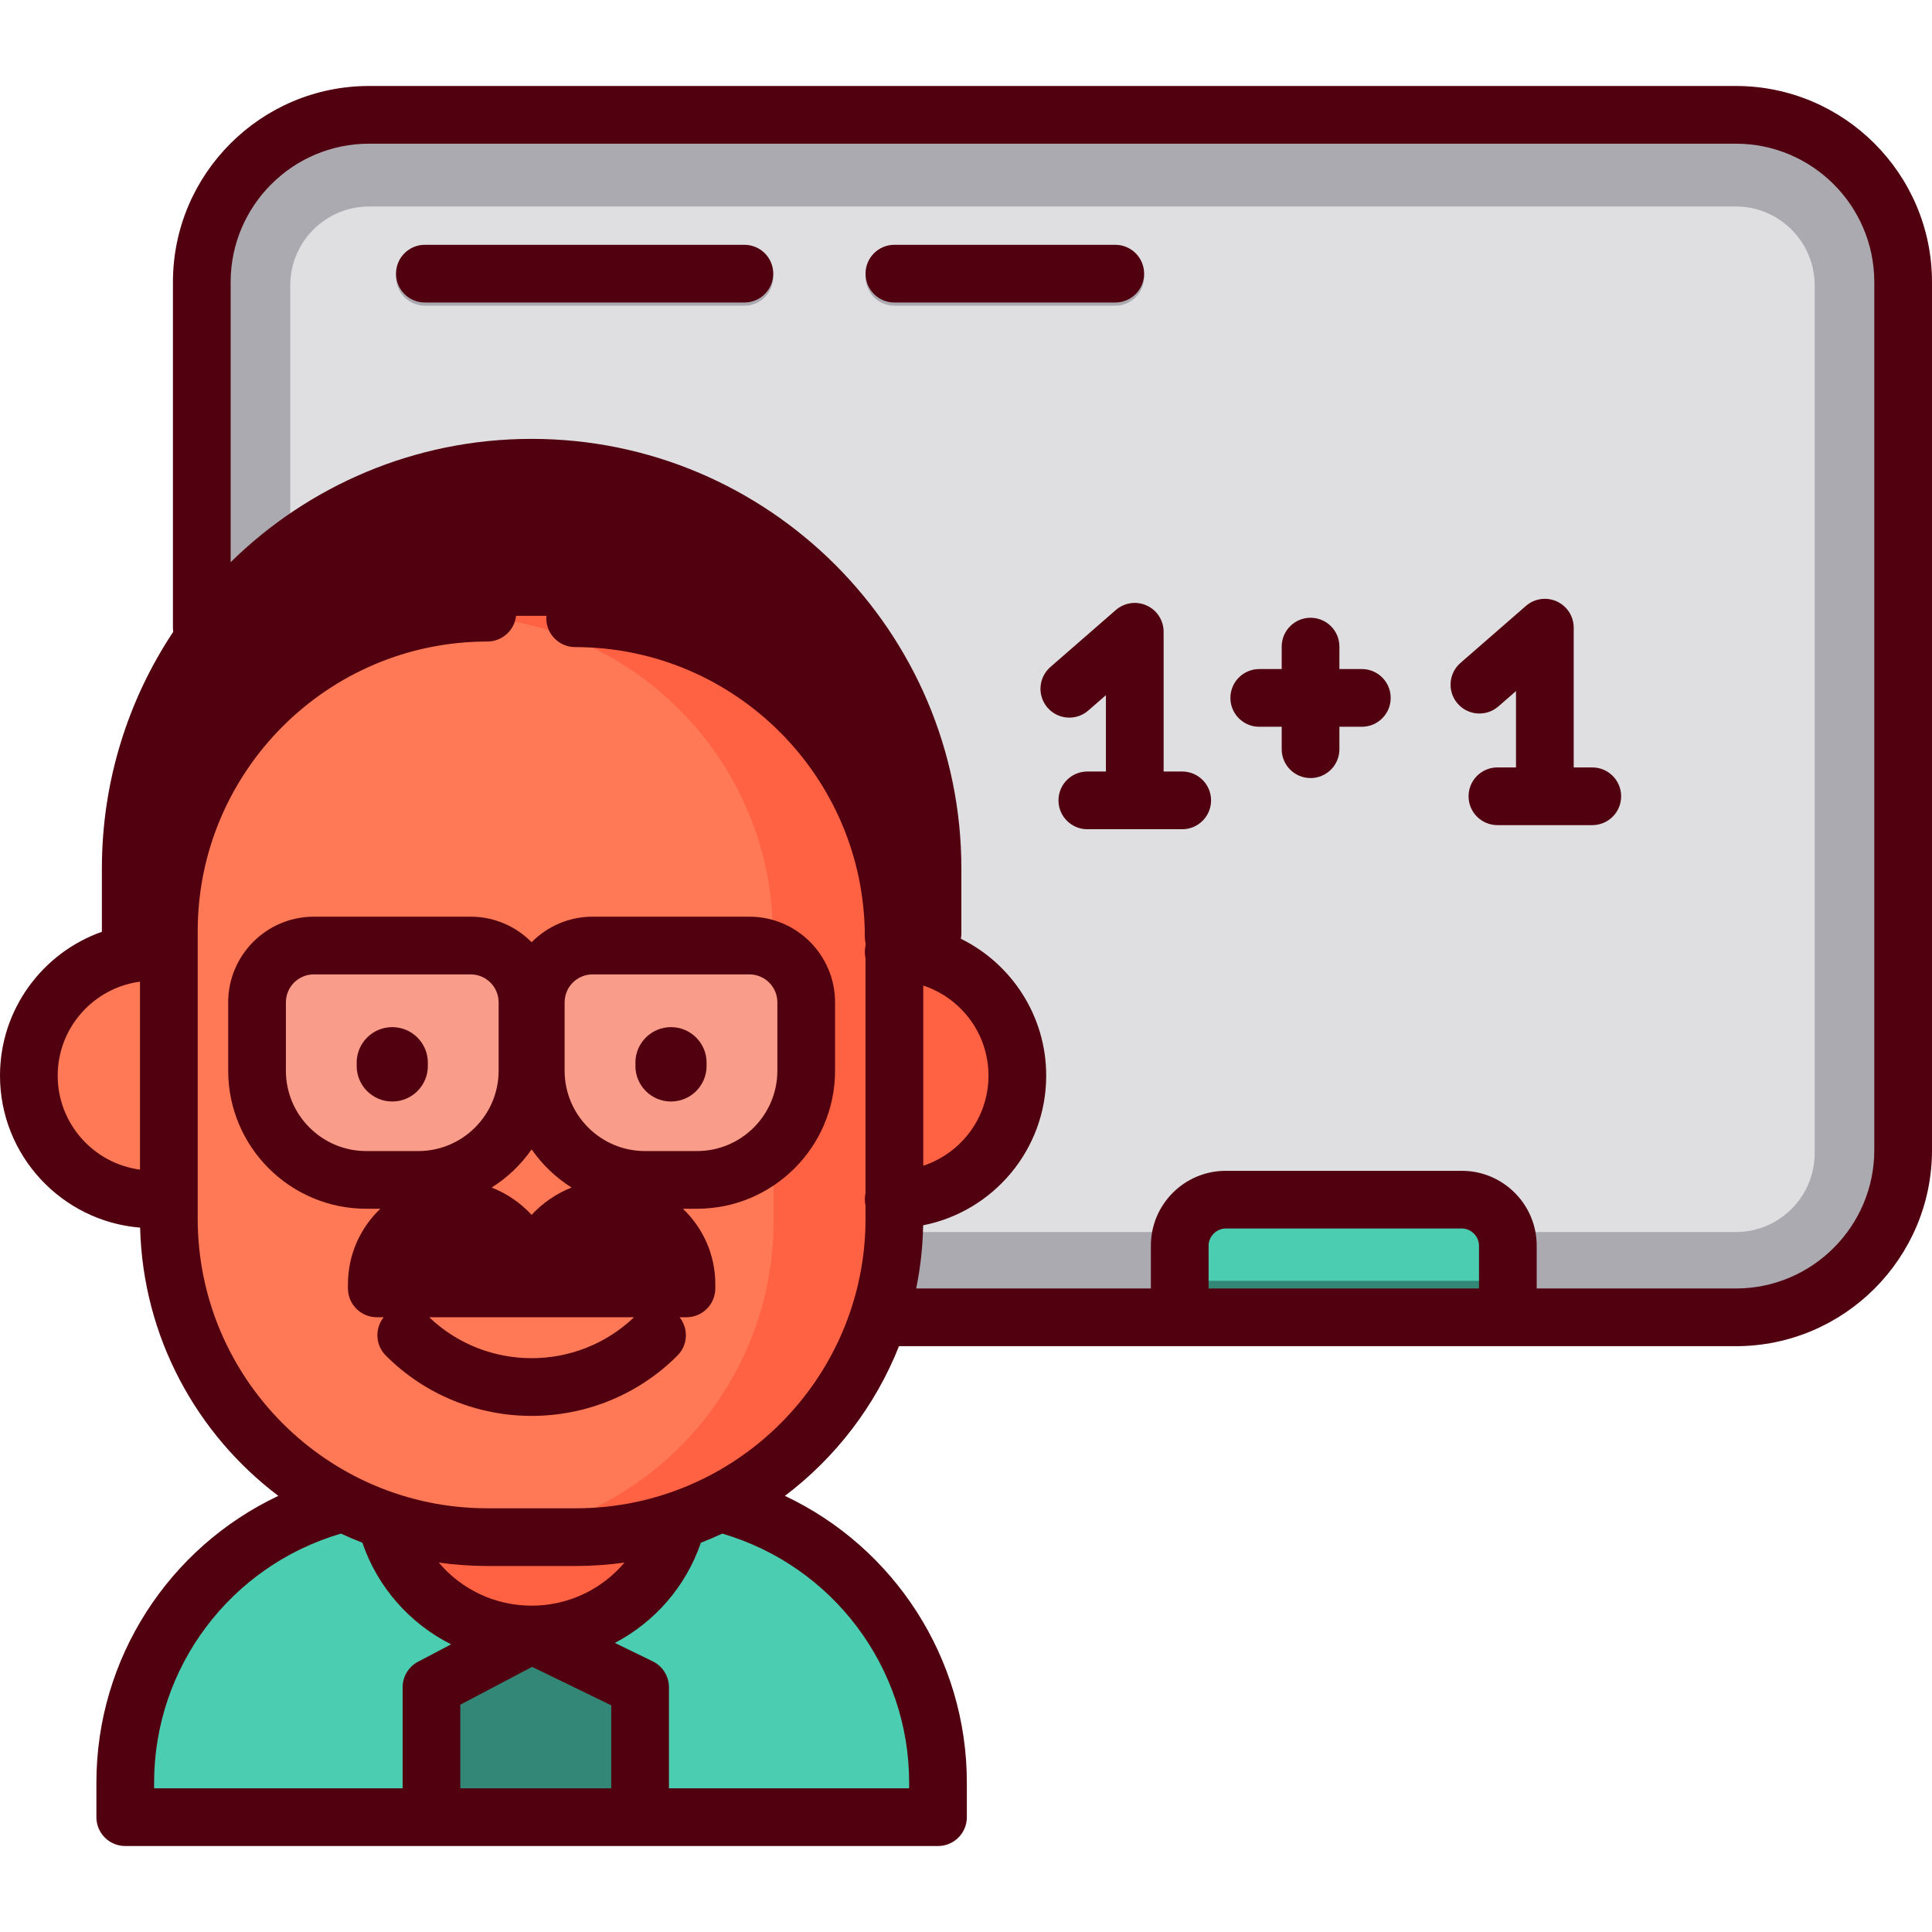 <?xml version="1.0" encoding="iso-8859-1"?>
<!-- Generator: Adobe Illustrator 19.0.0, SVG Export Plug-In . SVG Version: 6.00 Build 0)  -->
<svg version="1.1" id="Layer_1" xmlns="http://www.w3.org/2000/svg" xmlns:xlink="http://www.w3.org/1999/xlink" x="0px" y="0px"
	 viewBox="0 0 512 512" style="enable-background:new 0 0 512 512;" xml:space="preserve">
<path style="fill:#DFDFE2;" d="M53.476,167.188V75.612c0-24.385,19.951-44.337,44.337-44.337h362.205
	c24.385,0,44.337,19.951,44.337,44.337v230.003c0,24.385-19.951,44.337-44.337,44.337H236.831H53.476V167.188z"/>
<path style="fill:#ACAAB1;" d="M460.017,54.723c11.518,0,20.889,9.371,20.889,20.889v230.003c0,11.518-9.371,20.889-20.889,20.889
	H236.831H76.924V167.188V75.612c0-11.518,9.371-20.889,20.889-20.889H460.017 M460.017,31.276H97.813
	c-24.385,0-44.337,19.951-44.337,44.337v91.576v182.764h183.355h223.186c24.385,0,44.337-19.951,44.337-44.337V75.612
	C504.354,51.228,484.402,31.276,460.017,31.276L460.017,31.276z"/>
<path style="fill:#4BCDB2;" d="M90.392,399.31c-32.806,8.574-57.2,38.549-57.2,73.945v9.159H248.58v-9.159
	c0-35.395-24.392-65.369-57.197-73.944L90.392,399.31z"/>
<path style="fill:#FF6243;" d="M179.517,403.785c-4.283,17.354-19.954,30.222-38.631,30.222s-34.348-12.869-38.631-30.223
	L179.517,403.785z"/>
<polyline style="fill:#328777;" points="114.342,482.414 114.342,447.99 140.886,434.007 169.632,447.99 169.632,482.414 "/>
<path style="fill:#50000F;" d="M247.127,248.197L247.127,248.197v-17.159c0-58.433-47.808-106.241-106.241-106.241l0,0
	c-58.433,0-106.241,47.808-106.241,106.241v17.159l0,0v34.282h212.481L247.127,248.197z"/>
<path style="fill:#FF7956;" d="M152.422,163.212c46.425,0,84.41,37.984,84.41,84.41l0.194,5.502v70.669
	c0,46.425-37.984,84.41-84.41,84.41h-23.459c-46.425,0-84.41-37.984-84.41-84.41v-76.171c0-46.425,37.984-84.41,84.41-84.41
	L152.422,163.212L152.422,163.212z"/>
<g>
	<path style="fill:#FF6243;" d="M237.113,247.621c0-46.425-37.984-84.409-84.41-84.409h-23.265c-1.518,0-3.025,0.046-4.523,0.125
		c44.343,2.371,79.885,39.376,79.885,84.283l0.194,5.502v70.669c0,44.94-35.594,81.968-79.982,84.291
		c1.467,0.076,2.942,0.118,4.427,0.118h23.459c46.425,0,84.41-37.984,84.41-84.409v-70.669L237.113,247.621z"/>
	<path style="fill:#FF6243;" d="M236.831,318.678c18.103,0,32.777-14.675,32.777-32.777c0-18.102-14.675-32.777-32.777-32.777
		V318.678L236.831,318.678z"/>
</g>
<path style="fill:#FF7956;" d="M42.444,318.678c-18.103,0-32.777-14.675-32.777-32.777c0-18.103,14.675-32.777,32.777-32.777
	V318.678z"/>
<g>
	<path style="fill:#ACAAB1;" d="M197.274,65.72h-84.68c-4.223,0-7.646,3.422-7.646,7.646s3.423,7.646,7.646,7.646h84.68
		c4.223,0,7.646-3.422,7.646-7.646C204.92,69.143,201.496,65.72,197.274,65.72L197.274,65.72z"/>
	<path style="fill:#ACAAB1;" d="M295.559,65.72h-58.535c-4.223,0-7.646,3.422-7.646,7.646s3.423,7.646,7.646,7.646h58.535
		c4.223,0,7.646-3.422,7.646-7.646C303.205,69.143,299.782,65.72,295.559,65.72L295.559,65.72z"/>
</g>
<path style="fill:#4BCDB2;" d="M399.596,344.714v-13.752c0-6.706-5.487-12.193-12.193-12.193h-62.568
	c-6.706,0-12.193,5.487-12.193,12.193v13.752v5.237h86.953L399.596,344.714L399.596,344.714z"/>
<path style="fill:#F99C8A;" d="M198.61,251.423h-41.58c-6.857,0-12.667,4.654-14.461,10.955h-3.364
	c-1.794-6.301-7.605-10.955-14.461-10.955H83.162c-8.275,0-15.045,6.77-15.045,15.045v18.126c0,15.916,13.022,28.938,28.938,28.938
	h13.793c15.916,0,28.938-13.022,28.938-28.938v-6.772h2.198v6.772c0,15.916,13.022,28.938,28.938,28.938h13.793
	c15.916,0,28.938-13.022,28.938-28.938v-18.126C213.654,258.193,206.884,251.423,198.61,251.423z"/>
<rect x="312.64" y="339.43" style="fill:#328777;" width="86.95" height="10.522"/>
<g>
	<path style="fill:#50000F;" d="M113.366,282.056c0.006-0.141,0.021-0.279,0.021-0.422c0-5.21-4.224-9.434-9.434-9.434
		s-9.434,4.224-9.434,9.434c0,0.143,0.015,0.281,0.021,0.422c-0.006,0.141-0.021,0.279-0.021,0.422c0,5.21,4.224,9.434,9.434,9.434
		s9.434-4.224,9.434-9.434C113.387,282.335,113.372,282.197,113.366,282.056z"/>
	<path style="fill:#50000F;" d="M177.82,272.199c-5.21,0-9.434,4.224-9.434,9.434c0,0.143,0.015,0.281,0.021,0.422
		c-0.006,0.141-0.021,0.279-0.021,0.422c0,5.21,4.224,9.434,9.434,9.434s9.434-4.224,9.434-9.434c0-0.143-0.015-0.281-0.021-0.422
		c0.006-0.141,0.021-0.279,0.021-0.422C187.254,276.423,183.031,272.199,177.82,272.199z"/>
	<path style="fill:#50000F;" d="M198.61,242.932h-41.58c-6.312,0-12.027,2.593-16.144,6.765c-4.117-4.173-9.833-6.765-16.144-6.765
		h-41.58c-12.512,0-22.69,10.178-22.69,22.69v18.127c0,20.172,16.411,36.584,36.584,36.584h3.736
		c-5.281,5.03-8.583,12.12-8.583,19.972v1.132c0,4.224,3.423,7.646,7.646,7.646h1.821c-2.395,3.002-2.206,7.387,0.574,10.167
		c10.652,10.651,24.645,15.978,38.636,15.978c13.992,0,27.984-5.327,38.637-15.978c2.78-2.78,2.969-7.165,0.574-10.167h1.82
		c4.223,0,7.646-3.422,7.646-7.646v-1.132c0-7.852-3.302-14.942-8.583-19.972h3.737c20.172,0,36.584-16.411,36.584-36.584v-18.127
		C221.3,253.111,211.122,242.932,198.61,242.932z M140.886,321.95c-2.914-3.149-6.523-5.643-10.579-7.242
		c4.168-2.629,7.768-6.073,10.579-10.109c2.811,4.037,6.411,7.481,10.579,10.109C147.409,316.308,143.8,318.801,140.886,321.95z
		 M75.764,283.751v-18.127c0-4.079,3.318-7.398,7.398-7.398h41.58c4.08,0,7.398,3.319,7.398,7.398v18.127
		c0,11.74-9.551,21.292-21.292,21.292H97.055C85.315,305.042,75.764,295.491,75.764,283.751z M113.744,349.084h27.142h27.143
		C152.866,363.549,128.908,363.549,113.744,349.084z M206.008,283.751c0,11.74-9.551,21.292-21.292,21.292h-13.793
		c-11.74,0-21.292-9.551-21.292-21.292v-18.127c0-4.079,3.318-7.398,7.398-7.398h41.58c4.08,0,7.398,3.319,7.398,7.398
		L206.008,283.751L206.008,283.751z"/>
	<path style="fill:#50000F;" d="M460.017,22.786H97.813c-28.663,0-51.983,23.319-51.983,51.983v91.575
		c0,0.365,0.035,0.721,0.084,1.072C33.969,185.425,27,207.008,27,230.192v16.741c-15.709,5.549-27,20.539-27,38.124
		c0,21.18,16.378,38.596,37.132,40.278c0.742,29.006,14.97,54.716,36.629,71.086c-29.004,13.698-48.216,43.068-48.216,75.989v9.158
		c0,4.224,3.423,7.646,7.646,7.646H248.58c4.223,0,7.646-3.422,7.646-7.646v-9.158c0-32.921-19.212-62.291-48.217-75.989
		c13.398-10.126,23.953-23.825,30.231-39.669h221.777c28.663,0,51.983-23.319,51.983-51.983V74.768
		C512,46.104,488.681,22.786,460.017,22.786z M15.292,285.057c0-12.732,9.518-23.274,21.809-24.906v49.811
		C24.81,308.331,15.292,297.786,15.292,285.057z M161.986,473.923h-39.998v-22.162l19.035-10.027l20.963,10.197v21.993l0,0V473.923z
		 M140.886,425.517c-9.758,0-18.652-4.349-24.604-11.418c4.208,0.591,8.506,0.904,12.876,0.904h23.458
		c4.369,0,8.666-0.313,12.875-0.904C159.538,421.168,150.644,425.517,140.886,425.517z M40.838,472.411
		c0-30.579,20.267-57.421,49.528-65.992c1.855,0.866,3.744,1.673,5.664,2.416c4.091,11.933,12.652,21.473,23.514,26.929
		l-8.765,4.617c-2.511,1.323-4.082,3.928-4.082,6.765v26.777H40.838V472.411z M240.934,472.411v1.512h-63.656v-26.777
		c0-2.926-1.67-5.596-4.301-6.875l-10.033-4.88c10.521-5.511,18.798-14.888,22.797-26.556c1.92-0.743,3.809-1.55,5.664-2.416
		C220.666,414.99,240.934,441.832,240.934,472.411z M152.615,399.712h-23.458c-42.328,0-76.764-34.435-76.764-76.764v-76.171
		c0-42.328,34.436-76.764,76.764-76.764c4.223,0,7.646-3.422,7.646-7.646s-3.423-7.646-7.646-7.646
		c-38.37,0-71.326,23.6-85.131,57.042c8.655-45.587,48.793-80.166,96.86-80.166c49.28,0,90.231,36.342,97.461,83.633
		c-13.302-34.494-46.8-59.032-85.926-59.032c-4.223,0-7.646,3.422-7.646,7.646s3.423,7.646,7.646,7.646
		c42.327,0,76.763,34.436,76.763,76.764c0,0.581,0.07,1.146,0.194,1.69v0.645c-0.123,0.544-0.194,1.108-0.194,1.69
		s0.07,1.146,0.194,1.69v62.174c-0.123,0.544-0.194,1.108-0.194,1.69s0.07,1.146,0.194,1.69v3.424
		C229.379,365.276,194.943,399.712,152.615,399.712z M244.671,261.184c10.028,3.302,17.291,12.753,17.291,23.873
		s-7.263,20.571-17.291,23.873V261.184z M391.95,341.461h-71.661v-11.343c0-2.465,2.082-4.547,4.547-4.547h62.568
		c2.464,0,4.547,2.082,4.547,4.547L391.95,341.461L391.95,341.461z M496.708,304.771c0,20.231-16.459,36.691-36.691,36.691h-52.776
		v-11.343c0-10.939-8.899-19.839-19.839-19.839h-62.568c-10.939,0-19.839,8.899-19.839,19.839v11.343H242.8
		c1.112-5.425,1.739-11.023,1.848-16.747c18.56-3.653,32.606-20.042,32.606-39.657c0-15.903-9.234-29.685-22.619-36.28
		c0.087-0.462,0.138-0.937,0.138-1.424v-17.16c0-62.798-51.089-113.887-113.887-113.887c-31.034,0-59.201,12.482-79.764,32.683
		V74.768c0-20.231,16.459-36.691,36.691-36.691h362.205c20.231,0,36.691,16.46,36.691,36.691L496.708,304.771L496.708,304.771z"/>
	<path style="fill:#50000F;" d="M197.274,64.876h-84.68c-4.223,0-7.646,3.422-7.646,7.646c0,4.224,3.423,7.646,7.646,7.646h84.68
		c4.223,0,7.646-3.422,7.646-7.646C204.92,68.299,201.496,64.876,197.274,64.876z"/>
	<path style="fill:#50000F;" d="M303.205,72.522c0-4.224-3.423-7.646-7.646-7.646h-58.535c-4.223,0-7.646,3.422-7.646,7.646
		s3.423,7.646,7.646,7.646h58.535C299.782,80.168,303.205,76.746,303.205,72.522z"/>
	<path style="fill:#50000F;" d="M421.973,203.378h-4.925v-37.035c0-2.996-1.75-5.717-4.479-6.959
		c-2.727-1.243-5.929-0.775-8.189,1.194l-17.341,15.104c-3.184,2.774-3.517,7.603-0.743,10.787
		c2.774,3.187,7.603,3.517,10.788,0.743l4.673-4.071v20.236h-4.925c-4.223,0-7.646,3.422-7.646,7.646s3.423,7.646,7.646,7.646
		h25.142c4.223,0,7.646-3.422,7.646-7.646S426.196,203.378,421.973,203.378z"/>
	<path style="fill:#50000F;" d="M313.298,204.462h-4.925v-37.035c0-2.996-1.751-5.717-4.479-6.959s-5.929-0.775-8.189,1.194
		l-17.342,15.105c-3.184,2.774-3.517,7.603-0.743,10.787c2.774,3.185,7.603,3.517,10.788,0.743l4.673-4.071v20.235h-4.925
		c-4.223,0-7.646,3.422-7.646,7.646s3.423,7.646,7.646,7.646h25.142c4.223,0,7.646-3.422,7.646-7.646
		S317.521,204.462,313.298,204.462z"/>
	<path style="fill:#50000F;" d="M360.902,177.307h-5.946v-5.946c0-4.224-3.423-7.646-7.646-7.646s-7.646,3.422-7.646,7.646v5.946
		h-5.947c-4.223,0-7.646,3.422-7.646,7.646s3.423,7.646,7.646,7.646h5.947v5.947c0,4.224,3.423,7.646,7.646,7.646
		s7.646-3.422,7.646-7.646v-5.947h5.946c4.223,0,7.646-3.422,7.646-7.646S365.125,177.307,360.902,177.307z"/>
</g>
<g>
</g>
<g>
</g>
<g>
</g>
<g>
</g>
<g>
</g>
<g>
</g>
<g>
</g>
<g>
</g>
<g>
</g>
<g>
</g>
<g>
</g>
<g>
</g>
<g>
</g>
<g>
</g>
<g>
</g>
</svg>
